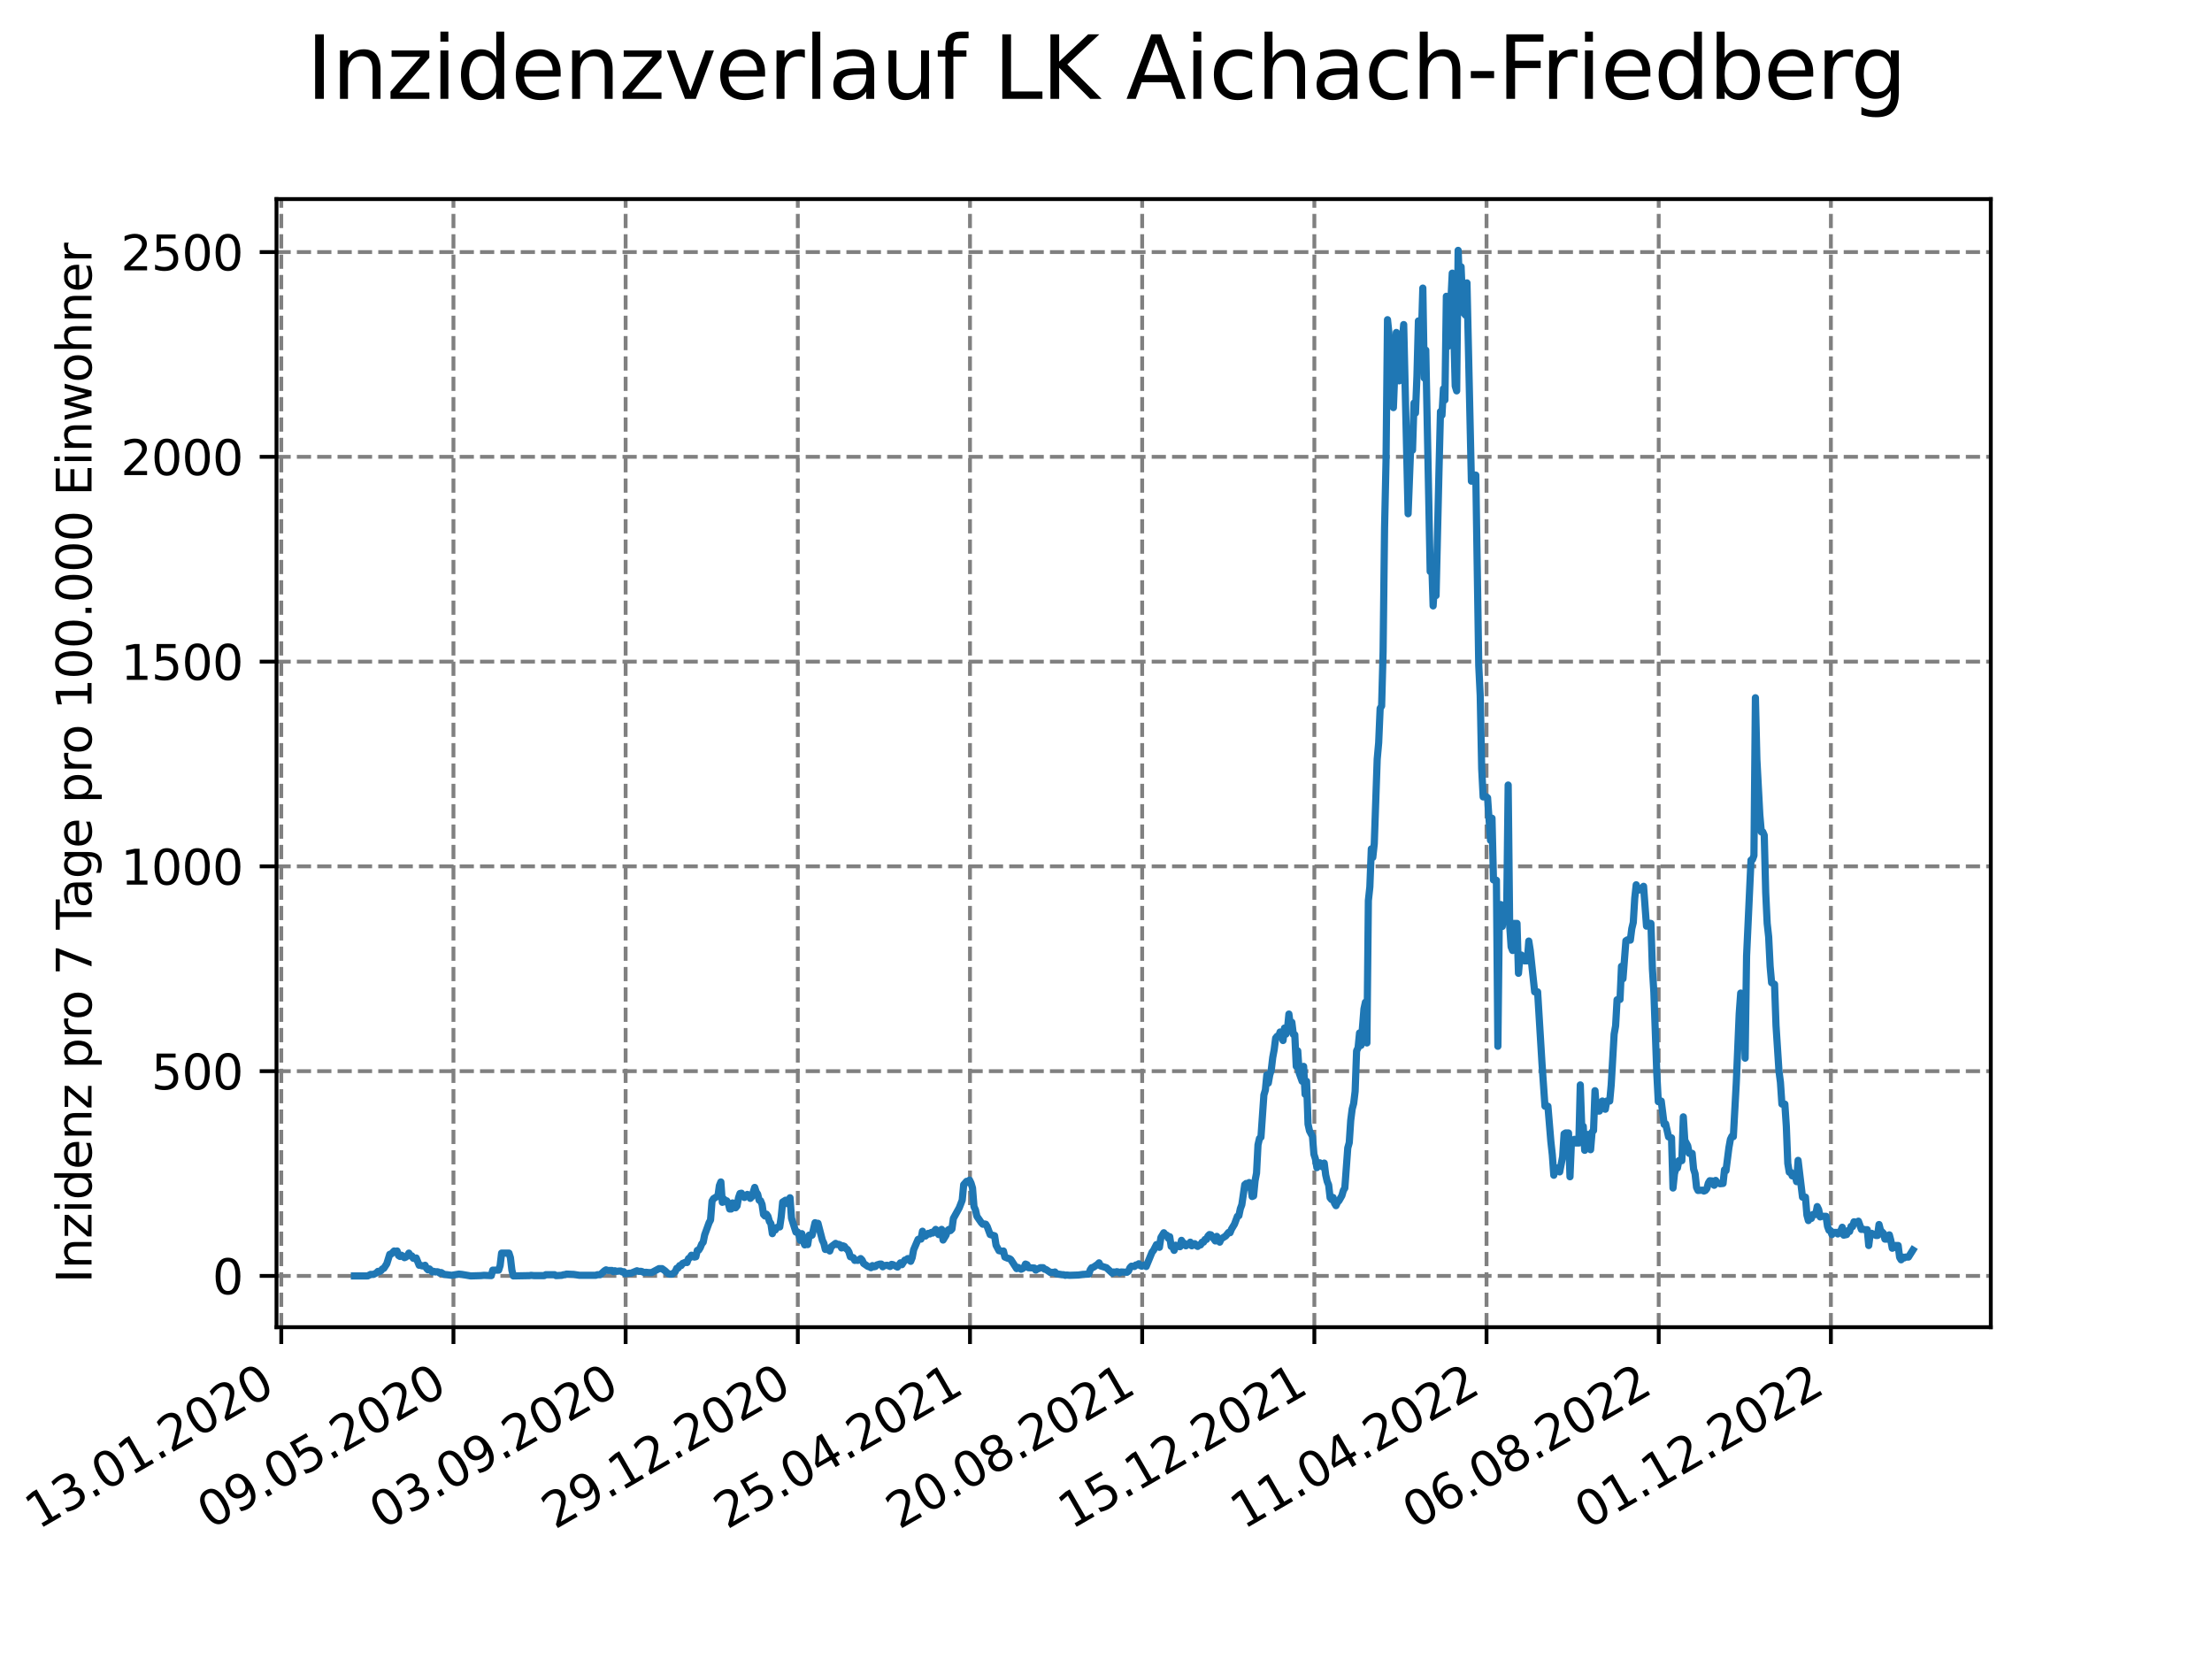 <?xml version="1.0" encoding="utf-8" standalone="no"?>
<!DOCTYPE svg PUBLIC "-//W3C//DTD SVG 1.1//EN"
  "http://www.w3.org/Graphics/SVG/1.1/DTD/svg11.dtd">
<svg xmlns:xlink="http://www.w3.org/1999/xlink" width="460.8pt" height="345.6pt" viewBox="0 0 460.8 345.6" xmlns="http://www.w3.org/2000/svg" version="1.1">
 <defs>
  <style type="text/css">*{stroke-linejoin: round; stroke-linecap: butt}</style>
 </defs>
 <g id="figure_1">
  <g id="patch_1">
   <path d="M 0 345.6 
L 460.8 345.6 
L 460.8 0 
L 0 0 
z
" style="fill: #ffffff"/>
  </g>
  <g id="axes_1">
   <g id="patch_2">
    <path d="M 57.6 276.48 
L 414.72 276.48 
L 414.72 41.472 
L 57.6 41.472 
z
" style="fill: #ffffff"/>
   </g>
   <g id="matplotlib.axis_1">
    <g id="xtick_1">
     <g id="line2d_1">
      <path d="M 58.594 276.48 
L 58.594 41.472 
" clip-path="url(#pcf8362487d)" style="fill: none; stroke-dasharray: 2.96,1.28; stroke-dashoffset: 0; stroke: #808080; stroke-width: 0.8"/>
     </g>
     <g id="line2d_2">
      <defs>
       <path id="m7728afde9a" d="M 0 0 
L 0 3.5 
" style="stroke: #000000; stroke-width: 0.8"/>
      </defs>
      <g>
       <use xlink:href="#m7728afde9a" x="58.594" y="276.48" style="stroke: #000000; stroke-width: 0.8"/>
      </g>
     </g>
     <g id="text_1">
      <!-- 13.01.2020 -->
      <g transform="translate(7.969 318.689) rotate(-30) scale(0.1 -0.1)">
       <defs>
        <path id="DejaVuSans-31" d="M 794 531 
L 1825 531 
L 1825 4091 
L 703 3866 
L 703 4441 
L 1819 4666 
L 2450 4666 
L 2450 531 
L 3481 531 
L 3481 0 
L 794 0 
L 794 531 
z
" transform="scale(0.016)"/>
        <path id="DejaVuSans-33" d="M 2597 2516 
Q 3050 2419 3304 2112 
Q 3559 1806 3559 1356 
Q 3559 666 3084 287 
Q 2609 -91 1734 -91 
Q 1441 -91 1130 -33 
Q 819 25 488 141 
L 488 750 
Q 750 597 1062 519 
Q 1375 441 1716 441 
Q 2309 441 2620 675 
Q 2931 909 2931 1356 
Q 2931 1769 2642 2001 
Q 2353 2234 1838 2234 
L 1294 2234 
L 1294 2753 
L 1863 2753 
Q 2328 2753 2575 2939 
Q 2822 3125 2822 3475 
Q 2822 3834 2567 4026 
Q 2313 4219 1838 4219 
Q 1578 4219 1281 4162 
Q 984 4106 628 3988 
L 628 4550 
Q 988 4650 1302 4700 
Q 1616 4750 1894 4750 
Q 2613 4750 3031 4423 
Q 3450 4097 3450 3541 
Q 3450 3153 3228 2886 
Q 3006 2619 2597 2516 
z
" transform="scale(0.016)"/>
        <path id="DejaVuSans-2e" d="M 684 794 
L 1344 794 
L 1344 0 
L 684 0 
L 684 794 
z
" transform="scale(0.016)"/>
        <path id="DejaVuSans-30" d="M 2034 4250 
Q 1547 4250 1301 3770 
Q 1056 3291 1056 2328 
Q 1056 1369 1301 889 
Q 1547 409 2034 409 
Q 2525 409 2770 889 
Q 3016 1369 3016 2328 
Q 3016 3291 2770 3770 
Q 2525 4250 2034 4250 
z
M 2034 4750 
Q 2819 4750 3233 4129 
Q 3647 3509 3647 2328 
Q 3647 1150 3233 529 
Q 2819 -91 2034 -91 
Q 1250 -91 836 529 
Q 422 1150 422 2328 
Q 422 3509 836 4129 
Q 1250 4750 2034 4750 
z
" transform="scale(0.016)"/>
        <path id="DejaVuSans-32" d="M 1228 531 
L 3431 531 
L 3431 0 
L 469 0 
L 469 531 
Q 828 903 1448 1529 
Q 2069 2156 2228 2338 
Q 2531 2678 2651 2914 
Q 2772 3150 2772 3378 
Q 2772 3750 2511 3984 
Q 2250 4219 1831 4219 
Q 1534 4219 1204 4116 
Q 875 4013 500 3803 
L 500 4441 
Q 881 4594 1212 4672 
Q 1544 4750 1819 4750 
Q 2544 4750 2975 4387 
Q 3406 4025 3406 3419 
Q 3406 3131 3298 2873 
Q 3191 2616 2906 2266 
Q 2828 2175 2409 1742 
Q 1991 1309 1228 531 
z
" transform="scale(0.016)"/>
       </defs>
       <use xlink:href="#DejaVuSans-31"/>
       <use xlink:href="#DejaVuSans-33" x="63.623"/>
       <use xlink:href="#DejaVuSans-2e" x="127.246"/>
       <use xlink:href="#DejaVuSans-30" x="159.033"/>
       <use xlink:href="#DejaVuSans-31" x="222.656"/>
       <use xlink:href="#DejaVuSans-2e" x="286.279"/>
       <use xlink:href="#DejaVuSans-32" x="318.066"/>
       <use xlink:href="#DejaVuSans-30" x="381.689"/>
       <use xlink:href="#DejaVuSans-32" x="445.312"/>
       <use xlink:href="#DejaVuSans-30" x="508.936"/>
      </g>
     </g>
    </g>
    <g id="xtick_2">
     <g id="line2d_3">
      <path d="M 94.462 276.48 
L 94.462 41.472 
" clip-path="url(#pcf8362487d)" style="fill: none; stroke-dasharray: 2.96,1.28; stroke-dashoffset: 0; stroke: #808080; stroke-width: 0.8"/>
     </g>
     <g id="line2d_4">
      <g>
       <use xlink:href="#m7728afde9a" x="94.462" y="276.48" style="stroke: #000000; stroke-width: 0.8"/>
      </g>
     </g>
     <g id="text_2">
      <!-- 09.05.2020 -->
      <g transform="translate(43.837 318.689) rotate(-30) scale(0.1 -0.1)">
       <defs>
        <path id="DejaVuSans-39" d="M 703 97 
L 703 672 
Q 941 559 1184 500 
Q 1428 441 1663 441 
Q 2288 441 2617 861 
Q 2947 1281 2994 2138 
Q 2813 1869 2534 1725 
Q 2256 1581 1919 1581 
Q 1219 1581 811 2004 
Q 403 2428 403 3163 
Q 403 3881 828 4315 
Q 1253 4750 1959 4750 
Q 2769 4750 3195 4129 
Q 3622 3509 3622 2328 
Q 3622 1225 3098 567 
Q 2575 -91 1691 -91 
Q 1453 -91 1209 -44 
Q 966 3 703 97 
z
M 1959 2075 
Q 2384 2075 2632 2365 
Q 2881 2656 2881 3163 
Q 2881 3666 2632 3958 
Q 2384 4250 1959 4250 
Q 1534 4250 1286 3958 
Q 1038 3666 1038 3163 
Q 1038 2656 1286 2365 
Q 1534 2075 1959 2075 
z
" transform="scale(0.016)"/>
        <path id="DejaVuSans-35" d="M 691 4666 
L 3169 4666 
L 3169 4134 
L 1269 4134 
L 1269 2991 
Q 1406 3038 1543 3061 
Q 1681 3084 1819 3084 
Q 2600 3084 3056 2656 
Q 3513 2228 3513 1497 
Q 3513 744 3044 326 
Q 2575 -91 1722 -91 
Q 1428 -91 1123 -41 
Q 819 9 494 109 
L 494 744 
Q 775 591 1075 516 
Q 1375 441 1709 441 
Q 2250 441 2565 725 
Q 2881 1009 2881 1497 
Q 2881 1984 2565 2268 
Q 2250 2553 1709 2553 
Q 1456 2553 1204 2497 
Q 953 2441 691 2322 
L 691 4666 
z
" transform="scale(0.016)"/>
       </defs>
       <use xlink:href="#DejaVuSans-30"/>
       <use xlink:href="#DejaVuSans-39" x="63.623"/>
       <use xlink:href="#DejaVuSans-2e" x="127.246"/>
       <use xlink:href="#DejaVuSans-30" x="159.033"/>
       <use xlink:href="#DejaVuSans-35" x="222.656"/>
       <use xlink:href="#DejaVuSans-2e" x="286.279"/>
       <use xlink:href="#DejaVuSans-32" x="318.066"/>
       <use xlink:href="#DejaVuSans-30" x="381.689"/>
       <use xlink:href="#DejaVuSans-32" x="445.312"/>
       <use xlink:href="#DejaVuSans-30" x="508.936"/>
      </g>
     </g>
    </g>
    <g id="xtick_3">
     <g id="line2d_5">
      <path d="M 130.33 276.48 
L 130.33 41.472 
" clip-path="url(#pcf8362487d)" style="fill: none; stroke-dasharray: 2.96,1.28; stroke-dashoffset: 0; stroke: #808080; stroke-width: 0.8"/>
     </g>
     <g id="line2d_6">
      <g>
       <use xlink:href="#m7728afde9a" x="130.33" y="276.48" style="stroke: #000000; stroke-width: 0.8"/>
      </g>
     </g>
     <g id="text_3">
      <!-- 03.09.2020 -->
      <g transform="translate(79.705 318.689) rotate(-30) scale(0.1 -0.1)">
       <use xlink:href="#DejaVuSans-30"/>
       <use xlink:href="#DejaVuSans-33" x="63.623"/>
       <use xlink:href="#DejaVuSans-2e" x="127.246"/>
       <use xlink:href="#DejaVuSans-30" x="159.033"/>
       <use xlink:href="#DejaVuSans-39" x="222.656"/>
       <use xlink:href="#DejaVuSans-2e" x="286.279"/>
       <use xlink:href="#DejaVuSans-32" x="318.066"/>
       <use xlink:href="#DejaVuSans-30" x="381.689"/>
       <use xlink:href="#DejaVuSans-32" x="445.312"/>
       <use xlink:href="#DejaVuSans-30" x="508.936"/>
      </g>
     </g>
    </g>
    <g id="xtick_4">
     <g id="line2d_7">
      <path d="M 166.199 276.48 
L 166.199 41.472 
" clip-path="url(#pcf8362487d)" style="fill: none; stroke-dasharray: 2.96,1.28; stroke-dashoffset: 0; stroke: #808080; stroke-width: 0.8"/>
     </g>
     <g id="line2d_8">
      <g>
       <use xlink:href="#m7728afde9a" x="166.199" y="276.48" style="stroke: #000000; stroke-width: 0.8"/>
      </g>
     </g>
     <g id="text_4">
      <!-- 29.12.2020 -->
      <g transform="translate(115.574 318.689) rotate(-30) scale(0.1 -0.1)">
       <use xlink:href="#DejaVuSans-32"/>
       <use xlink:href="#DejaVuSans-39" x="63.623"/>
       <use xlink:href="#DejaVuSans-2e" x="127.246"/>
       <use xlink:href="#DejaVuSans-31" x="159.033"/>
       <use xlink:href="#DejaVuSans-32" x="222.656"/>
       <use xlink:href="#DejaVuSans-2e" x="286.279"/>
       <use xlink:href="#DejaVuSans-32" x="318.066"/>
       <use xlink:href="#DejaVuSans-30" x="381.689"/>
       <use xlink:href="#DejaVuSans-32" x="445.312"/>
       <use xlink:href="#DejaVuSans-30" x="508.936"/>
      </g>
     </g>
    </g>
    <g id="xtick_5">
     <g id="line2d_9">
      <path d="M 202.067 276.48 
L 202.067 41.472 
" clip-path="url(#pcf8362487d)" style="fill: none; stroke-dasharray: 2.96,1.28; stroke-dashoffset: 0; stroke: #808080; stroke-width: 0.8"/>
     </g>
     <g id="line2d_10">
      <g>
       <use xlink:href="#m7728afde9a" x="202.067" y="276.48" style="stroke: #000000; stroke-width: 0.8"/>
      </g>
     </g>
     <g id="text_5">
      <!-- 25.04.2021 -->
      <g transform="translate(151.442 318.689) rotate(-30) scale(0.1 -0.1)">
       <defs>
        <path id="DejaVuSans-34" d="M 2419 4116 
L 825 1625 
L 2419 1625 
L 2419 4116 
z
M 2253 4666 
L 3047 4666 
L 3047 1625 
L 3713 1625 
L 3713 1100 
L 3047 1100 
L 3047 0 
L 2419 0 
L 2419 1100 
L 313 1100 
L 313 1709 
L 2253 4666 
z
" transform="scale(0.016)"/>
       </defs>
       <use xlink:href="#DejaVuSans-32"/>
       <use xlink:href="#DejaVuSans-35" x="63.623"/>
       <use xlink:href="#DejaVuSans-2e" x="127.246"/>
       <use xlink:href="#DejaVuSans-30" x="159.033"/>
       <use xlink:href="#DejaVuSans-34" x="222.656"/>
       <use xlink:href="#DejaVuSans-2e" x="286.279"/>
       <use xlink:href="#DejaVuSans-32" x="318.066"/>
       <use xlink:href="#DejaVuSans-30" x="381.689"/>
       <use xlink:href="#DejaVuSans-32" x="445.312"/>
       <use xlink:href="#DejaVuSans-31" x="508.936"/>
      </g>
     </g>
    </g>
    <g id="xtick_6">
     <g id="line2d_11">
      <path d="M 237.936 276.48 
L 237.936 41.472 
" clip-path="url(#pcf8362487d)" style="fill: none; stroke-dasharray: 2.96,1.28; stroke-dashoffset: 0; stroke: #808080; stroke-width: 0.8"/>
     </g>
     <g id="line2d_12">
      <g>
       <use xlink:href="#m7728afde9a" x="237.936" y="276.48" style="stroke: #000000; stroke-width: 0.8"/>
      </g>
     </g>
     <g id="text_6">
      <!-- 20.08.2021 -->
      <g transform="translate(187.31 318.689) rotate(-30) scale(0.1 -0.1)">
       <defs>
        <path id="DejaVuSans-38" d="M 2034 2216 
Q 1584 2216 1326 1975 
Q 1069 1734 1069 1313 
Q 1069 891 1326 650 
Q 1584 409 2034 409 
Q 2484 409 2743 651 
Q 3003 894 3003 1313 
Q 3003 1734 2745 1975 
Q 2488 2216 2034 2216 
z
M 1403 2484 
Q 997 2584 770 2862 
Q 544 3141 544 3541 
Q 544 4100 942 4425 
Q 1341 4750 2034 4750 
Q 2731 4750 3128 4425 
Q 3525 4100 3525 3541 
Q 3525 3141 3298 2862 
Q 3072 2584 2669 2484 
Q 3125 2378 3379 2068 
Q 3634 1759 3634 1313 
Q 3634 634 3220 271 
Q 2806 -91 2034 -91 
Q 1263 -91 848 271 
Q 434 634 434 1313 
Q 434 1759 690 2068 
Q 947 2378 1403 2484 
z
M 1172 3481 
Q 1172 3119 1398 2916 
Q 1625 2713 2034 2713 
Q 2441 2713 2670 2916 
Q 2900 3119 2900 3481 
Q 2900 3844 2670 4047 
Q 2441 4250 2034 4250 
Q 1625 4250 1398 4047 
Q 1172 3844 1172 3481 
z
" transform="scale(0.016)"/>
       </defs>
       <use xlink:href="#DejaVuSans-32"/>
       <use xlink:href="#DejaVuSans-30" x="63.623"/>
       <use xlink:href="#DejaVuSans-2e" x="127.246"/>
       <use xlink:href="#DejaVuSans-30" x="159.033"/>
       <use xlink:href="#DejaVuSans-38" x="222.656"/>
       <use xlink:href="#DejaVuSans-2e" x="286.279"/>
       <use xlink:href="#DejaVuSans-32" x="318.066"/>
       <use xlink:href="#DejaVuSans-30" x="381.689"/>
       <use xlink:href="#DejaVuSans-32" x="445.312"/>
       <use xlink:href="#DejaVuSans-31" x="508.936"/>
      </g>
     </g>
    </g>
    <g id="xtick_7">
     <g id="line2d_13">
      <path d="M 273.804 276.48 
L 273.804 41.472 
" clip-path="url(#pcf8362487d)" style="fill: none; stroke-dasharray: 2.96,1.28; stroke-dashoffset: 0; stroke: #808080; stroke-width: 0.8"/>
     </g>
     <g id="line2d_14">
      <g>
       <use xlink:href="#m7728afde9a" x="273.804" y="276.48" style="stroke: #000000; stroke-width: 0.8"/>
      </g>
     </g>
     <g id="text_7">
      <!-- 15.12.2021 -->
      <g transform="translate(223.179 318.689) rotate(-30) scale(0.1 -0.1)">
       <use xlink:href="#DejaVuSans-31"/>
       <use xlink:href="#DejaVuSans-35" x="63.623"/>
       <use xlink:href="#DejaVuSans-2e" x="127.246"/>
       <use xlink:href="#DejaVuSans-31" x="159.033"/>
       <use xlink:href="#DejaVuSans-32" x="222.656"/>
       <use xlink:href="#DejaVuSans-2e" x="286.279"/>
       <use xlink:href="#DejaVuSans-32" x="318.066"/>
       <use xlink:href="#DejaVuSans-30" x="381.689"/>
       <use xlink:href="#DejaVuSans-32" x="445.312"/>
       <use xlink:href="#DejaVuSans-31" x="508.936"/>
      </g>
     </g>
    </g>
    <g id="xtick_8">
     <g id="line2d_15">
      <path d="M 309.672 276.48 
L 309.672 41.472 
" clip-path="url(#pcf8362487d)" style="fill: none; stroke-dasharray: 2.96,1.28; stroke-dashoffset: 0; stroke: #808080; stroke-width: 0.8"/>
     </g>
     <g id="line2d_16">
      <g>
       <use xlink:href="#m7728afde9a" x="309.672" y="276.48" style="stroke: #000000; stroke-width: 0.8"/>
      </g>
     </g>
     <g id="text_8">
      <!-- 11.04.2022 -->
      <g transform="translate(259.047 318.689) rotate(-30) scale(0.1 -0.1)">
       <use xlink:href="#DejaVuSans-31"/>
       <use xlink:href="#DejaVuSans-31" x="63.623"/>
       <use xlink:href="#DejaVuSans-2e" x="127.246"/>
       <use xlink:href="#DejaVuSans-30" x="159.033"/>
       <use xlink:href="#DejaVuSans-34" x="222.656"/>
       <use xlink:href="#DejaVuSans-2e" x="286.279"/>
       <use xlink:href="#DejaVuSans-32" x="318.066"/>
       <use xlink:href="#DejaVuSans-30" x="381.689"/>
       <use xlink:href="#DejaVuSans-32" x="445.312"/>
       <use xlink:href="#DejaVuSans-32" x="508.936"/>
      </g>
     </g>
    </g>
    <g id="xtick_9">
     <g id="line2d_17">
      <path d="M 345.541 276.48 
L 345.541 41.472 
" clip-path="url(#pcf8362487d)" style="fill: none; stroke-dasharray: 2.96,1.28; stroke-dashoffset: 0; stroke: #808080; stroke-width: 0.8"/>
     </g>
     <g id="line2d_18">
      <g>
       <use xlink:href="#m7728afde9a" x="345.541" y="276.48" style="stroke: #000000; stroke-width: 0.8"/>
      </g>
     </g>
     <g id="text_9">
      <!-- 06.08.2022 -->
      <g transform="translate(294.915 318.689) rotate(-30) scale(0.1 -0.1)">
       <defs>
        <path id="DejaVuSans-36" d="M 2113 2584 
Q 1688 2584 1439 2293 
Q 1191 2003 1191 1497 
Q 1191 994 1439 701 
Q 1688 409 2113 409 
Q 2538 409 2786 701 
Q 3034 994 3034 1497 
Q 3034 2003 2786 2293 
Q 2538 2584 2113 2584 
z
M 3366 4563 
L 3366 3988 
Q 3128 4100 2886 4159 
Q 2644 4219 2406 4219 
Q 1781 4219 1451 3797 
Q 1122 3375 1075 2522 
Q 1259 2794 1537 2939 
Q 1816 3084 2150 3084 
Q 2853 3084 3261 2657 
Q 3669 2231 3669 1497 
Q 3669 778 3244 343 
Q 2819 -91 2113 -91 
Q 1303 -91 875 529 
Q 447 1150 447 2328 
Q 447 3434 972 4092 
Q 1497 4750 2381 4750 
Q 2619 4750 2861 4703 
Q 3103 4656 3366 4563 
z
" transform="scale(0.016)"/>
       </defs>
       <use xlink:href="#DejaVuSans-30"/>
       <use xlink:href="#DejaVuSans-36" x="63.623"/>
       <use xlink:href="#DejaVuSans-2e" x="127.246"/>
       <use xlink:href="#DejaVuSans-30" x="159.033"/>
       <use xlink:href="#DejaVuSans-38" x="222.656"/>
       <use xlink:href="#DejaVuSans-2e" x="286.279"/>
       <use xlink:href="#DejaVuSans-32" x="318.066"/>
       <use xlink:href="#DejaVuSans-30" x="381.689"/>
       <use xlink:href="#DejaVuSans-32" x="445.312"/>
       <use xlink:href="#DejaVuSans-32" x="508.936"/>
      </g>
     </g>
    </g>
    <g id="xtick_10">
     <g id="line2d_19">
      <path d="M 381.409 276.48 
L 381.409 41.472 
" clip-path="url(#pcf8362487d)" style="fill: none; stroke-dasharray: 2.96,1.28; stroke-dashoffset: 0; stroke: #808080; stroke-width: 0.8"/>
     </g>
     <g id="line2d_20">
      <g>
       <use xlink:href="#m7728afde9a" x="381.409" y="276.48" style="stroke: #000000; stroke-width: 0.8"/>
      </g>
     </g>
     <g id="text_10">
      <!-- 01.12.2022 -->
      <g transform="translate(330.784 318.689) rotate(-30) scale(0.1 -0.1)">
       <use xlink:href="#DejaVuSans-30"/>
       <use xlink:href="#DejaVuSans-31" x="63.623"/>
       <use xlink:href="#DejaVuSans-2e" x="127.246"/>
       <use xlink:href="#DejaVuSans-31" x="159.033"/>
       <use xlink:href="#DejaVuSans-32" x="222.656"/>
       <use xlink:href="#DejaVuSans-2e" x="286.279"/>
       <use xlink:href="#DejaVuSans-32" x="318.066"/>
       <use xlink:href="#DejaVuSans-30" x="381.689"/>
       <use xlink:href="#DejaVuSans-32" x="445.312"/>
       <use xlink:href="#DejaVuSans-32" x="508.936"/>
      </g>
     </g>
    </g>
   </g>
   <g id="matplotlib.axis_2">
    <g id="ytick_1">
     <g id="line2d_21">
      <path d="M 57.6 265.798 
L 414.72 265.798 
" clip-path="url(#pcf8362487d)" style="fill: none; stroke-dasharray: 2.96,1.28; stroke-dashoffset: 0; stroke: #808080; stroke-width: 0.8"/>
     </g>
     <g id="line2d_22">
      <defs>
       <path id="meaa93eae2d" d="M 0 0 
L -3.5 0 
" style="stroke: #000000; stroke-width: 0.8"/>
      </defs>
      <g>
       <use xlink:href="#meaa93eae2d" x="57.6" y="265.798" style="stroke: #000000; stroke-width: 0.8"/>
      </g>
     </g>
     <g id="text_11">
      <!-- 0 -->
      <g transform="translate(44.237 269.597) scale(0.1 -0.1)">
       <use xlink:href="#DejaVuSans-30"/>
      </g>
     </g>
    </g>
    <g id="ytick_2">
     <g id="line2d_23">
      <path d="M 57.6 223.14 
L 414.72 223.14 
" clip-path="url(#pcf8362487d)" style="fill: none; stroke-dasharray: 2.96,1.28; stroke-dashoffset: 0; stroke: #808080; stroke-width: 0.8"/>
     </g>
     <g id="line2d_24">
      <g>
       <use xlink:href="#meaa93eae2d" x="57.6" y="223.14" style="stroke: #000000; stroke-width: 0.8"/>
      </g>
     </g>
     <g id="text_12">
      <!-- 500 -->
      <g transform="translate(31.512 226.94) scale(0.1 -0.1)">
       <use xlink:href="#DejaVuSans-35"/>
       <use xlink:href="#DejaVuSans-30" x="63.623"/>
       <use xlink:href="#DejaVuSans-30" x="127.246"/>
      </g>
     </g>
    </g>
    <g id="ytick_3">
     <g id="line2d_25">
      <path d="M 57.6 180.483 
L 414.72 180.483 
" clip-path="url(#pcf8362487d)" style="fill: none; stroke-dasharray: 2.96,1.28; stroke-dashoffset: 0; stroke: #808080; stroke-width: 0.8"/>
     </g>
     <g id="line2d_26">
      <g>
       <use xlink:href="#meaa93eae2d" x="57.6" y="180.483" style="stroke: #000000; stroke-width: 0.8"/>
      </g>
     </g>
     <g id="text_13">
      <!-- 1000 -->
      <g transform="translate(25.15 184.282) scale(0.1 -0.1)">
       <use xlink:href="#DejaVuSans-31"/>
       <use xlink:href="#DejaVuSans-30" x="63.623"/>
       <use xlink:href="#DejaVuSans-30" x="127.246"/>
       <use xlink:href="#DejaVuSans-30" x="190.869"/>
      </g>
     </g>
    </g>
    <g id="ytick_4">
     <g id="line2d_27">
      <path d="M 57.6 137.825 
L 414.72 137.825 
" clip-path="url(#pcf8362487d)" style="fill: none; stroke-dasharray: 2.96,1.28; stroke-dashoffset: 0; stroke: #808080; stroke-width: 0.8"/>
     </g>
     <g id="line2d_28">
      <g>
       <use xlink:href="#meaa93eae2d" x="57.6" y="137.825" style="stroke: #000000; stroke-width: 0.8"/>
      </g>
     </g>
     <g id="text_14">
      <!-- 1500 -->
      <g transform="translate(25.15 141.625) scale(0.1 -0.1)">
       <use xlink:href="#DejaVuSans-31"/>
       <use xlink:href="#DejaVuSans-35" x="63.623"/>
       <use xlink:href="#DejaVuSans-30" x="127.246"/>
       <use xlink:href="#DejaVuSans-30" x="190.869"/>
      </g>
     </g>
    </g>
    <g id="ytick_5">
     <g id="line2d_29">
      <path d="M 57.6 95.168 
L 414.72 95.168 
" clip-path="url(#pcf8362487d)" style="fill: none; stroke-dasharray: 2.96,1.28; stroke-dashoffset: 0; stroke: #808080; stroke-width: 0.8"/>
     </g>
     <g id="line2d_30">
      <g>
       <use xlink:href="#meaa93eae2d" x="57.6" y="95.168" style="stroke: #000000; stroke-width: 0.8"/>
      </g>
     </g>
     <g id="text_15">
      <!-- 2000 -->
      <g transform="translate(25.15 98.967) scale(0.1 -0.1)">
       <use xlink:href="#DejaVuSans-32"/>
       <use xlink:href="#DejaVuSans-30" x="63.623"/>
       <use xlink:href="#DejaVuSans-30" x="127.246"/>
       <use xlink:href="#DejaVuSans-30" x="190.869"/>
      </g>
     </g>
    </g>
    <g id="ytick_6">
     <g id="line2d_31">
      <path d="M 57.6 52.511 
L 414.72 52.511 
" clip-path="url(#pcf8362487d)" style="fill: none; stroke-dasharray: 2.96,1.28; stroke-dashoffset: 0; stroke: #808080; stroke-width: 0.8"/>
     </g>
     <g id="line2d_32">
      <g>
       <use xlink:href="#meaa93eae2d" x="57.6" y="52.511" style="stroke: #000000; stroke-width: 0.8"/>
      </g>
     </g>
     <g id="text_16">
      <!-- 2500 -->
      <g transform="translate(25.15 56.31) scale(0.1 -0.1)">
       <use xlink:href="#DejaVuSans-32"/>
       <use xlink:href="#DejaVuSans-35" x="63.623"/>
       <use xlink:href="#DejaVuSans-30" x="127.246"/>
       <use xlink:href="#DejaVuSans-30" x="190.869"/>
      </g>
     </g>
    </g>
    <g id="text_17">
     <!-- Inzidenz pro 7 Tage pro 100.000 Einwohner -->
     <g transform="translate(19.07 267.301) rotate(-90) scale(0.1 -0.1)">
      <defs>
       <path id="DejaVuSans-49" d="M 628 4666 
L 1259 4666 
L 1259 0 
L 628 0 
L 628 4666 
z
" transform="scale(0.016)"/>
       <path id="DejaVuSans-6e" d="M 3513 2113 
L 3513 0 
L 2938 0 
L 2938 2094 
Q 2938 2591 2744 2837 
Q 2550 3084 2163 3084 
Q 1697 3084 1428 2787 
Q 1159 2491 1159 1978 
L 1159 0 
L 581 0 
L 581 3500 
L 1159 3500 
L 1159 2956 
Q 1366 3272 1645 3428 
Q 1925 3584 2291 3584 
Q 2894 3584 3203 3211 
Q 3513 2838 3513 2113 
z
" transform="scale(0.016)"/>
       <path id="DejaVuSans-7a" d="M 353 3500 
L 3084 3500 
L 3084 2975 
L 922 459 
L 3084 459 
L 3084 0 
L 275 0 
L 275 525 
L 2438 3041 
L 353 3041 
L 353 3500 
z
" transform="scale(0.016)"/>
       <path id="DejaVuSans-69" d="M 603 3500 
L 1178 3500 
L 1178 0 
L 603 0 
L 603 3500 
z
M 603 4863 
L 1178 4863 
L 1178 4134 
L 603 4134 
L 603 4863 
z
" transform="scale(0.016)"/>
       <path id="DejaVuSans-64" d="M 2906 2969 
L 2906 4863 
L 3481 4863 
L 3481 0 
L 2906 0 
L 2906 525 
Q 2725 213 2448 61 
Q 2172 -91 1784 -91 
Q 1150 -91 751 415 
Q 353 922 353 1747 
Q 353 2572 751 3078 
Q 1150 3584 1784 3584 
Q 2172 3584 2448 3432 
Q 2725 3281 2906 2969 
z
M 947 1747 
Q 947 1113 1208 752 
Q 1469 391 1925 391 
Q 2381 391 2643 752 
Q 2906 1113 2906 1747 
Q 2906 2381 2643 2742 
Q 2381 3103 1925 3103 
Q 1469 3103 1208 2742 
Q 947 2381 947 1747 
z
" transform="scale(0.016)"/>
       <path id="DejaVuSans-65" d="M 3597 1894 
L 3597 1613 
L 953 1613 
Q 991 1019 1311 708 
Q 1631 397 2203 397 
Q 2534 397 2845 478 
Q 3156 559 3463 722 
L 3463 178 
Q 3153 47 2828 -22 
Q 2503 -91 2169 -91 
Q 1331 -91 842 396 
Q 353 884 353 1716 
Q 353 2575 817 3079 
Q 1281 3584 2069 3584 
Q 2775 3584 3186 3129 
Q 3597 2675 3597 1894 
z
M 3022 2063 
Q 3016 2534 2758 2815 
Q 2500 3097 2075 3097 
Q 1594 3097 1305 2825 
Q 1016 2553 972 2059 
L 3022 2063 
z
" transform="scale(0.016)"/>
       <path id="DejaVuSans-20" transform="scale(0.016)"/>
       <path id="DejaVuSans-70" d="M 1159 525 
L 1159 -1331 
L 581 -1331 
L 581 3500 
L 1159 3500 
L 1159 2969 
Q 1341 3281 1617 3432 
Q 1894 3584 2278 3584 
Q 2916 3584 3314 3078 
Q 3713 2572 3713 1747 
Q 3713 922 3314 415 
Q 2916 -91 2278 -91 
Q 1894 -91 1617 61 
Q 1341 213 1159 525 
z
M 3116 1747 
Q 3116 2381 2855 2742 
Q 2594 3103 2138 3103 
Q 1681 3103 1420 2742 
Q 1159 2381 1159 1747 
Q 1159 1113 1420 752 
Q 1681 391 2138 391 
Q 2594 391 2855 752 
Q 3116 1113 3116 1747 
z
" transform="scale(0.016)"/>
       <path id="DejaVuSans-72" d="M 2631 2963 
Q 2534 3019 2420 3045 
Q 2306 3072 2169 3072 
Q 1681 3072 1420 2755 
Q 1159 2438 1159 1844 
L 1159 0 
L 581 0 
L 581 3500 
L 1159 3500 
L 1159 2956 
Q 1341 3275 1631 3429 
Q 1922 3584 2338 3584 
Q 2397 3584 2469 3576 
Q 2541 3569 2628 3553 
L 2631 2963 
z
" transform="scale(0.016)"/>
       <path id="DejaVuSans-6f" d="M 1959 3097 
Q 1497 3097 1228 2736 
Q 959 2375 959 1747 
Q 959 1119 1226 758 
Q 1494 397 1959 397 
Q 2419 397 2687 759 
Q 2956 1122 2956 1747 
Q 2956 2369 2687 2733 
Q 2419 3097 1959 3097 
z
M 1959 3584 
Q 2709 3584 3137 3096 
Q 3566 2609 3566 1747 
Q 3566 888 3137 398 
Q 2709 -91 1959 -91 
Q 1206 -91 779 398 
Q 353 888 353 1747 
Q 353 2609 779 3096 
Q 1206 3584 1959 3584 
z
" transform="scale(0.016)"/>
       <path id="DejaVuSans-37" d="M 525 4666 
L 3525 4666 
L 3525 4397 
L 1831 0 
L 1172 0 
L 2766 4134 
L 525 4134 
L 525 4666 
z
" transform="scale(0.016)"/>
       <path id="DejaVuSans-54" d="M -19 4666 
L 3928 4666 
L 3928 4134 
L 2272 4134 
L 2272 0 
L 1638 0 
L 1638 4134 
L -19 4134 
L -19 4666 
z
" transform="scale(0.016)"/>
       <path id="DejaVuSans-61" d="M 2194 1759 
Q 1497 1759 1228 1600 
Q 959 1441 959 1056 
Q 959 750 1161 570 
Q 1363 391 1709 391 
Q 2188 391 2477 730 
Q 2766 1069 2766 1631 
L 2766 1759 
L 2194 1759 
z
M 3341 1997 
L 3341 0 
L 2766 0 
L 2766 531 
Q 2569 213 2275 61 
Q 1981 -91 1556 -91 
Q 1019 -91 701 211 
Q 384 513 384 1019 
Q 384 1609 779 1909 
Q 1175 2209 1959 2209 
L 2766 2209 
L 2766 2266 
Q 2766 2663 2505 2880 
Q 2244 3097 1772 3097 
Q 1472 3097 1187 3025 
Q 903 2953 641 2809 
L 641 3341 
Q 956 3463 1253 3523 
Q 1550 3584 1831 3584 
Q 2591 3584 2966 3190 
Q 3341 2797 3341 1997 
z
" transform="scale(0.016)"/>
       <path id="DejaVuSans-67" d="M 2906 1791 
Q 2906 2416 2648 2759 
Q 2391 3103 1925 3103 
Q 1463 3103 1205 2759 
Q 947 2416 947 1791 
Q 947 1169 1205 825 
Q 1463 481 1925 481 
Q 2391 481 2648 825 
Q 2906 1169 2906 1791 
z
M 3481 434 
Q 3481 -459 3084 -895 
Q 2688 -1331 1869 -1331 
Q 1566 -1331 1297 -1286 
Q 1028 -1241 775 -1147 
L 775 -588 
Q 1028 -725 1275 -790 
Q 1522 -856 1778 -856 
Q 2344 -856 2625 -561 
Q 2906 -266 2906 331 
L 2906 616 
Q 2728 306 2450 153 
Q 2172 0 1784 0 
Q 1141 0 747 490 
Q 353 981 353 1791 
Q 353 2603 747 3093 
Q 1141 3584 1784 3584 
Q 2172 3584 2450 3431 
Q 2728 3278 2906 2969 
L 2906 3500 
L 3481 3500 
L 3481 434 
z
" transform="scale(0.016)"/>
       <path id="DejaVuSans-45" d="M 628 4666 
L 3578 4666 
L 3578 4134 
L 1259 4134 
L 1259 2753 
L 3481 2753 
L 3481 2222 
L 1259 2222 
L 1259 531 
L 3634 531 
L 3634 0 
L 628 0 
L 628 4666 
z
" transform="scale(0.016)"/>
       <path id="DejaVuSans-77" d="M 269 3500 
L 844 3500 
L 1563 769 
L 2278 3500 
L 2956 3500 
L 3675 769 
L 4391 3500 
L 4966 3500 
L 4050 0 
L 3372 0 
L 2619 2869 
L 1863 0 
L 1184 0 
L 269 3500 
z
" transform="scale(0.016)"/>
       <path id="DejaVuSans-68" d="M 3513 2113 
L 3513 0 
L 2938 0 
L 2938 2094 
Q 2938 2591 2744 2837 
Q 2550 3084 2163 3084 
Q 1697 3084 1428 2787 
Q 1159 2491 1159 1978 
L 1159 0 
L 581 0 
L 581 4863 
L 1159 4863 
L 1159 2956 
Q 1366 3272 1645 3428 
Q 1925 3584 2291 3584 
Q 2894 3584 3203 3211 
Q 3513 2838 3513 2113 
z
" transform="scale(0.016)"/>
      </defs>
      <use xlink:href="#DejaVuSans-49"/>
      <use xlink:href="#DejaVuSans-6e" x="29.492"/>
      <use xlink:href="#DejaVuSans-7a" x="92.871"/>
      <use xlink:href="#DejaVuSans-69" x="145.361"/>
      <use xlink:href="#DejaVuSans-64" x="173.145"/>
      <use xlink:href="#DejaVuSans-65" x="236.621"/>
      <use xlink:href="#DejaVuSans-6e" x="298.145"/>
      <use xlink:href="#DejaVuSans-7a" x="361.523"/>
      <use xlink:href="#DejaVuSans-20" x="414.014"/>
      <use xlink:href="#DejaVuSans-70" x="445.801"/>
      <use xlink:href="#DejaVuSans-72" x="509.277"/>
      <use xlink:href="#DejaVuSans-6f" x="548.141"/>
      <use xlink:href="#DejaVuSans-20" x="609.322"/>
      <use xlink:href="#DejaVuSans-37" x="641.109"/>
      <use xlink:href="#DejaVuSans-20" x="704.732"/>
      <use xlink:href="#DejaVuSans-54" x="736.52"/>
      <use xlink:href="#DejaVuSans-61" x="781.104"/>
      <use xlink:href="#DejaVuSans-67" x="842.383"/>
      <use xlink:href="#DejaVuSans-65" x="905.859"/>
      <use xlink:href="#DejaVuSans-20" x="967.383"/>
      <use xlink:href="#DejaVuSans-70" x="999.17"/>
      <use xlink:href="#DejaVuSans-72" x="1062.646"/>
      <use xlink:href="#DejaVuSans-6f" x="1101.51"/>
      <use xlink:href="#DejaVuSans-20" x="1162.691"/>
      <use xlink:href="#DejaVuSans-31" x="1194.479"/>
      <use xlink:href="#DejaVuSans-30" x="1258.102"/>
      <use xlink:href="#DejaVuSans-30" x="1321.725"/>
      <use xlink:href="#DejaVuSans-2e" x="1385.348"/>
      <use xlink:href="#DejaVuSans-30" x="1417.135"/>
      <use xlink:href="#DejaVuSans-30" x="1480.758"/>
      <use xlink:href="#DejaVuSans-30" x="1544.381"/>
      <use xlink:href="#DejaVuSans-20" x="1608.004"/>
      <use xlink:href="#DejaVuSans-45" x="1639.791"/>
      <use xlink:href="#DejaVuSans-69" x="1702.975"/>
      <use xlink:href="#DejaVuSans-6e" x="1730.758"/>
      <use xlink:href="#DejaVuSans-77" x="1794.137"/>
      <use xlink:href="#DejaVuSans-6f" x="1875.924"/>
      <use xlink:href="#DejaVuSans-68" x="1937.105"/>
      <use xlink:href="#DejaVuSans-6e" x="2000.484"/>
      <use xlink:href="#DejaVuSans-65" x="2063.863"/>
      <use xlink:href="#DejaVuSans-72" x="2125.387"/>
     </g>
    </g>
   </g>
   <g id="line2d_33">
    <path d="M 73.833 265.798 
L 76.592 265.798 
L 77.205 265.481 
L 77.818 265.481 
L 78.431 265.164 
L 78.738 264.847 
L 79.044 264.911 
L 79.351 264.721 
L 79.658 264.341 
L 79.964 264.214 
L 80.577 263.263 
L 81.19 261.299 
L 81.497 261.236 
L 82.11 260.602 
L 82.417 260.919 
L 82.723 260.602 
L 83.03 261.553 
L 83.336 261.743 
L 83.643 261.489 
L 84.256 261.996 
L 84.563 261.87 
L 84.869 261.553 
L 85.176 261.046 
L 85.482 261.616 
L 85.789 261.616 
L 86.095 262.123 
L 86.402 262.186 
L 86.709 262.06 
L 87.322 263.58 
L 87.628 263.58 
L 87.935 263.707 
L 88.241 263.707 
L 88.548 263.58 
L 88.855 264.214 
L 89.161 264.531 
L 89.468 264.341 
L 90.081 264.974 
L 90.387 264.847 
L 90.694 264.974 
L 91 264.911 
L 91.307 264.974 
L 91.614 265.228 
L 91.92 265.101 
L 92.533 265.481 
L 93.146 265.544 
L 94.066 265.671 
L 95.599 265.418 
L 96.212 265.481 
L 98.052 265.798 
L 100.197 265.734 
L 100.811 265.671 
L 102.343 265.734 
L 102.65 264.594 
L 103.876 264.594 
L 104.183 263.644 
L 104.489 261.046 
L 106.022 261.046 
L 106.329 261.996 
L 106.635 264.594 
L 106.942 265.798 
L 110.314 265.734 
L 110.621 265.671 
L 111.234 265.734 
L 113.38 265.734 
L 113.686 265.544 
L 115.526 265.544 
L 115.832 265.734 
L 117.059 265.671 
L 117.365 265.544 
L 117.672 265.544 
L 117.978 265.418 
L 119.511 265.481 
L 120.737 265.671 
L 124.11 265.671 
L 124.416 265.544 
L 125.029 265.544 
L 125.949 264.721 
L 126.256 264.531 
L 126.562 264.657 
L 127.482 264.657 
L 127.789 264.911 
L 128.095 264.721 
L 128.402 264.847 
L 129.015 264.784 
L 129.321 264.784 
L 129.628 264.974 
L 129.935 264.911 
L 130.241 265.354 
L 131.161 265.228 
L 131.467 265.228 
L 132.694 264.721 
L 133 264.847 
L 133.613 264.847 
L 134.226 265.101 
L 134.533 265.038 
L 135.146 265.101 
L 135.759 265.101 
L 137.292 264.277 
L 137.905 264.277 
L 138.518 264.721 
L 139.132 265.291 
L 139.438 265.418 
L 140.051 265.418 
L 140.664 264.911 
L 140.971 264.214 
L 141.277 264.151 
L 141.584 263.644 
L 141.891 263.644 
L 142.197 263.2 
L 142.81 262.947 
L 143.117 263.01 
L 143.423 262.186 
L 143.73 261.996 
L 144.037 261.489 
L 144.65 261.87 
L 144.956 261.806 
L 145.263 260.476 
L 145.569 260.412 
L 145.876 259.906 
L 146.183 259.145 
L 146.489 258.765 
L 146.796 257.244 
L 147.715 254.71 
L 148.022 254.14 
L 148.329 250.212 
L 148.635 249.705 
L 149.248 249.325 
L 149.555 249.198 
L 149.861 246.98 
L 150.168 246.22 
L 150.474 250.465 
L 150.781 249.768 
L 151.088 250.338 
L 151.394 250.148 
L 151.701 250.592 
L 152.007 251.859 
L 152.314 251.859 
L 152.62 250.592 
L 152.927 251.352 
L 153.234 251.606 
L 153.54 251.225 
L 153.847 249.515 
L 154.153 248.628 
L 154.46 248.564 
L 155.073 249.451 
L 155.686 248.818 
L 155.993 248.945 
L 156.299 249.641 
L 156.606 249.325 
L 157.219 247.361 
L 157.526 248.311 
L 157.832 248.754 
L 158.139 250.022 
L 158.445 250.148 
L 158.752 250.909 
L 159.058 252.999 
L 159.365 253.316 
L 159.672 252.936 
L 159.978 253.38 
L 160.285 254.457 
L 160.591 254.9 
L 160.898 256.991 
L 161.204 255.787 
L 161.511 256.231 
L 161.817 255.724 
L 162.124 255.597 
L 162.431 255.597 
L 162.737 253.506 
L 163.044 250.402 
L 163.657 250.022 
L 163.963 250.719 
L 164.27 250.782 
L 164.577 249.515 
L 164.883 253.76 
L 165.803 256.674 
L 166.109 256.611 
L 166.416 257.181 
L 166.723 258.385 
L 167.029 256.991 
L 167.336 258.638 
L 167.642 259.335 
L 167.949 258.702 
L 168.255 259.272 
L 168.562 257.308 
L 168.869 257.435 
L 169.175 257.308 
L 169.788 254.71 
L 170.095 254.837 
L 170.401 254.837 
L 171.321 258.385 
L 171.628 259.018 
L 171.934 260.286 
L 172.241 260.286 
L 172.547 260.159 
L 172.854 260.602 
L 173.16 259.715 
L 174.08 259.018 
L 174.387 259.272 
L 174.693 259.209 
L 175 259.335 
L 175.306 259.969 
L 175.613 259.525 
L 175.92 259.652 
L 176.226 260.096 
L 176.533 260.286 
L 176.839 260.793 
L 177.146 261.806 
L 177.759 261.996 
L 178.066 262.567 
L 178.372 262.503 
L 178.679 262.567 
L 178.985 262.44 
L 179.292 262.186 
L 179.598 262.503 
L 179.905 263.2 
L 180.825 263.834 
L 181.131 263.897 
L 181.438 264.087 
L 181.744 263.644 
L 182.051 263.897 
L 182.357 263.834 
L 182.664 263.517 
L 183.277 263.327 
L 183.584 263.327 
L 183.89 263.897 
L 184.197 263.644 
L 184.81 263.58 
L 185.423 263.834 
L 185.73 263.39 
L 186.036 263.454 
L 186.956 263.96 
L 187.569 263.073 
L 187.876 263.454 
L 188.489 262.503 
L 188.795 262.44 
L 189.102 262.186 
L 189.715 262.757 
L 190.022 261.996 
L 190.328 260.349 
L 191.248 258.195 
L 191.554 258.068 
L 191.861 258.131 
L 192.168 256.484 
L 192.474 257.308 
L 192.781 257.498 
L 193.394 256.928 
L 193.7 257.054 
L 194.007 256.738 
L 194.314 256.864 
L 194.927 256.104 
L 195.233 256.421 
L 195.54 257.181 
L 195.846 256.421 
L 196.153 256.104 
L 196.46 258.322 
L 197.073 257.308 
L 197.379 256.357 
L 197.686 256.104 
L 197.992 256.357 
L 198.299 256.041 
L 198.606 253.823 
L 199.832 251.606 
L 200.445 250.022 
L 200.752 246.79 
L 201.365 246.093 
L 201.671 246.347 
L 201.978 245.84 
L 202.284 246.474 
L 202.591 247.487 
L 202.897 251.352 
L 203.204 252.049 
L 203.511 253.38 
L 204.43 254.71 
L 204.737 255.027 
L 205.043 254.964 
L 205.35 255.027 
L 205.657 255.534 
L 206.27 257.181 
L 207.189 257.435 
L 207.496 259.399 
L 208.109 260.539 
L 208.722 260.666 
L 209.029 260.602 
L 209.335 261.87 
L 209.949 262.123 
L 210.255 262.186 
L 210.562 262.376 
L 211.788 264.277 
L 212.094 264.024 
L 212.708 264.404 
L 213.014 264.277 
L 213.321 264.024 
L 213.627 263.327 
L 213.934 263.454 
L 214.24 264.087 
L 215.467 264.151 
L 215.773 264.594 
L 216.08 264.341 
L 216.386 264.277 
L 216.693 264.087 
L 217.306 264.087 
L 217.613 264.404 
L 217.919 264.467 
L 218.839 265.101 
L 219.146 265.038 
L 219.452 265.101 
L 219.759 264.974 
L 220.065 265.354 
L 221.291 265.544 
L 221.598 265.544 
L 221.905 265.671 
L 222.211 265.608 
L 222.824 265.671 
L 224.664 265.608 
L 225.583 265.481 
L 226.81 265.418 
L 227.116 264.531 
L 227.423 264.087 
L 227.729 264.024 
L 228.649 263.39 
L 228.956 263.073 
L 229.262 263.707 
L 229.875 263.897 
L 230.489 264.087 
L 231.715 265.228 
L 232.021 264.974 
L 232.328 265.038 
L 232.634 264.911 
L 232.941 264.974 
L 233.248 265.164 
L 233.554 264.974 
L 234.78 265.038 
L 235.087 264.784 
L 235.394 264.087 
L 235.7 263.77 
L 236.313 263.834 
L 236.62 263.517 
L 236.926 263.517 
L 237.233 263.263 
L 237.54 263.644 
L 237.846 263.77 
L 238.459 263.517 
L 238.766 263.834 
L 239.992 260.856 
L 240.299 260.476 
L 240.912 259.272 
L 241.218 259.272 
L 241.525 259.842 
L 241.831 257.815 
L 242.445 256.801 
L 242.751 257.181 
L 243.058 257.308 
L 243.364 257.941 
L 243.671 257.625 
L 243.977 259.652 
L 244.284 259.715 
L 244.591 260.476 
L 244.897 259.399 
L 245.204 259.715 
L 245.51 259.525 
L 245.817 259.715 
L 246.123 258.385 
L 246.43 258.892 
L 246.737 259.018 
L 247.043 259.525 
L 247.35 259.209 
L 247.656 259.272 
L 247.963 258.765 
L 248.269 259.525 
L 248.883 259.082 
L 249.189 259.462 
L 249.496 259.652 
L 249.802 259.335 
L 250.109 259.335 
L 250.415 258.765 
L 250.722 258.765 
L 251.029 258.195 
L 251.335 258.195 
L 251.642 257.498 
L 251.948 257.181 
L 252.255 257.244 
L 253.174 258.512 
L 253.481 257.561 
L 253.788 258.322 
L 254.094 258.765 
L 254.401 258.068 
L 255.32 257.498 
L 255.934 256.738 
L 256.24 256.801 
L 256.547 256.041 
L 257.16 255.027 
L 257.773 253.38 
L 258.08 253.253 
L 258.386 251.796 
L 258.693 250.972 
L 259.306 246.79 
L 259.612 246.537 
L 259.919 247.297 
L 260.226 246.347 
L 260.532 246.727 
L 260.839 249.261 
L 261.145 249.135 
L 261.452 245.967 
L 261.758 244.383 
L 262.065 238.49 
L 262.371 237.16 
L 262.678 236.907 
L 263.291 228.1 
L 263.598 227.086 
L 263.904 223.918 
L 264.211 225.629 
L 264.517 223.918 
L 264.824 222.904 
L 265.131 220.307 
L 265.437 218.659 
L 265.744 216.252 
L 266.05 215.872 
L 266.357 215.935 
L 266.663 214.985 
L 267.277 216.759 
L 267.583 214.161 
L 267.89 215.428 
L 268.196 214.414 
L 268.503 211.246 
L 268.809 213.717 
L 269.116 212.957 
L 269.423 215.491 
L 269.729 215.555 
L 270.036 222.144 
L 270.342 218.913 
L 270.649 223.538 
L 271.262 225.249 
L 271.568 222.144 
L 271.875 227.973 
L 272.182 225.249 
L 272.488 234.182 
L 272.795 235.576 
L 273.408 236.716 
L 273.714 240.455 
L 274.021 241.405 
L 274.328 243.242 
L 274.941 242.229 
L 275.247 242.862 
L 275.554 243.116 
L 275.86 242.292 
L 276.167 244.763 
L 276.474 246.093 
L 276.78 246.854 
L 277.087 249.515 
L 277.393 249.895 
L 277.7 249.451 
L 278.006 250.655 
L 278.313 251.162 
L 278.62 250.465 
L 278.926 250.148 
L 279.539 249.071 
L 279.846 247.994 
L 280.152 247.487 
L 280.766 239.124 
L 281.072 238.047 
L 281.379 233.422 
L 281.685 231.014 
L 281.992 229.874 
L 282.298 227.339 
L 282.605 218.913 
L 282.911 218.279 
L 283.218 215.175 
L 283.525 217.772 
L 284.138 210.169 
L 284.444 208.775 
L 284.751 217.265 
L 285.057 187.614 
L 285.364 184.763 
L 285.671 176.843 
L 285.977 178.617 
L 286.284 175.766 
L 286.897 158.152 
L 287.203 154.731 
L 287.51 147.572 
L 287.817 147.065 
L 288.123 135.787 
L 288.43 110 
L 288.736 96.061 
L 289.043 66.6 
L 289.349 69.514 
L 289.963 81.616 
L 290.269 84.91 
L 290.882 69.261 
L 291.495 79.335 
L 291.802 77.054 
L 292.108 71.225 
L 292.415 67.614 
L 293.335 107.022 
L 293.948 91.183 
L 294.254 93.78 
L 294.561 83.96 
L 294.868 86.051 
L 295.174 78.384 
L 295.481 66.853 
L 295.787 67.423 
L 296.094 70.211 
L 296.4 60.011 
L 296.707 78.765 
L 297.014 72.936 
L 297.933 119.06 
L 298.24 116.589 
L 298.546 126.22 
L 298.853 121.151 
L 299.16 124.066 
L 299.773 97.835 
L 300.079 85.734 
L 300.386 86.494 
L 300.692 80.982 
L 300.999 83.326 
L 301.306 61.721 
L 301.612 72.175 
L 301.919 62.798 
L 302.225 63.052 
L 302.532 56.906 
L 303.145 80.412 
L 303.451 81.426 
L 303.758 52.154 
L 304.065 60.074 
L 304.371 55.576 
L 304.678 62.862 
L 304.984 65.269 
L 305.291 65.649 
L 305.597 58.934 
L 306.517 100.243 
L 306.824 98.912 
L 307.437 98.976 
L 308.05 138.638 
L 308.357 144.91 
L 308.663 160.116 
L 308.97 166.009 
L 309.583 165.945 
L 309.889 166.199 
L 310.503 175.069 
L 310.809 170.444 
L 311.116 183.306 
L 311.729 183.369 
L 312.035 217.962 
L 312.342 190.338 
L 312.648 188.438 
L 312.955 192.999 
L 313.262 189.325 
L 313.875 189.325 
L 314.181 163.538 
L 314.488 192.683 
L 314.794 197.244 
L 315.101 198.005 
L 315.408 192.366 
L 316.021 192.366 
L 316.327 202.756 
L 316.634 199.145 
L 316.94 198.955 
L 317.554 200.159 
L 318.167 200.159 
L 318.473 196.041 
L 318.78 198.005 
L 319.7 206.621 
L 320.313 206.621 
L 321.232 221.637 
L 321.846 230.444 
L 322.459 230.444 
L 323.072 237.794 
L 323.378 240.581 
L 323.685 244.826 
L 323.991 243.306 
L 324.605 243.306 
L 324.911 244.129 
L 325.524 240.961 
L 325.831 236.21 
L 326.137 236.019 
L 326.751 236.019 
L 327.057 245.143 
L 327.364 237.73 
L 327.67 237.603 
L 327.977 237.35 
L 328.283 238.11 
L 328.897 238.11 
L 329.203 226.009 
L 329.51 234.879 
L 329.816 234.626 
L 330.123 239.631 
L 330.429 236.336 
L 331.043 236.336 
L 331.349 239.504 
L 331.656 235.829 
L 331.962 235.513 
L 332.269 227.213 
L 332.575 231.458 
L 333.188 231.458 
L 333.495 230.634 
L 333.802 229.367 
L 334.108 229.747 
L 334.415 231.078 
L 334.721 229.367 
L 335.334 229.367 
L 335.641 226.009 
L 336.254 215.428 
L 336.561 213.717 
L 336.867 208.269 
L 337.48 208.205 
L 337.787 201.299 
L 338.094 203.897 
L 338.707 195.977 
L 339.013 195.787 
L 339.626 195.85 
L 339.933 193.443 
L 340.24 192.176 
L 340.546 187.107 
L 340.853 184.319 
L 341.159 185.46 
L 341.772 185.333 
L 342.385 184.636 
L 342.999 192.936 
L 343.305 192.302 
L 343.918 192.366 
L 344.225 201.806 
L 344.531 206.685 
L 345.145 223.665 
L 345.451 229.494 
L 345.758 229.367 
L 346.064 229.367 
L 346.677 234.245 
L 346.984 234.119 
L 347.597 236.843 
L 348.21 237.033 
L 348.517 247.487 
L 348.823 244.509 
L 349.13 243.369 
L 349.437 243.306 
L 349.743 241.785 
L 350.356 241.785 
L 350.663 232.662 
L 350.969 237.54 
L 351.583 238.681 
L 351.889 240.264 
L 352.502 240.264 
L 352.809 243.559 
L 353.115 244.509 
L 353.422 247.361 
L 353.728 247.994 
L 354.648 247.931 
L 354.955 248.121 
L 355.261 247.994 
L 355.568 247.614 
L 355.874 246.474 
L 356.181 245.967 
L 356.794 246.03 
L 357.101 246.917 
L 357.407 245.903 
L 357.714 246.474 
L 358.02 246.474 
L 358.327 246.6 
L 358.94 246.537 
L 359.247 243.686 
L 359.553 243.876 
L 360.166 239.061 
L 360.473 237.35 
L 360.78 236.716 
L 361.086 236.78 
L 361.699 225.565 
L 362.312 211.12 
L 362.619 206.875 
L 362.925 207.508 
L 363.232 207.445 
L 363.539 220.433 
L 363.845 199.145 
L 364.765 179.187 
L 365.071 179.061 
L 365.378 178.237 
L 365.685 145.354 
L 365.991 158.216 
L 366.604 169.747 
L 366.911 173.295 
L 367.217 173.295 
L 367.524 173.992 
L 367.831 185.967 
L 368.137 192.366 
L 368.444 195.153 
L 368.75 201.299 
L 369.057 204.721 
L 369.67 205.037 
L 369.977 213.654 
L 370.59 223.094 
L 370.896 225.439 
L 371.203 230 
L 371.816 230 
L 372.123 234.626 
L 372.429 242.355 
L 372.736 244.193 
L 373.042 244.193 
L 373.349 244.953 
L 373.962 244.953 
L 374.268 246.157 
L 374.575 241.722 
L 375.495 249.388 
L 376.108 249.388 
L 376.414 253.126 
L 376.721 254.267 
L 377.028 253.76 
L 377.334 253.823 
L 377.641 252.999 
L 378.254 252.999 
L 378.56 251.352 
L 378.867 251.986 
L 379.174 253.506 
L 379.48 253.38 
L 380.4 253.38 
L 380.706 255.47 
L 381.013 256.294 
L 381.32 256.357 
L 381.626 257.181 
L 381.933 256.738 
L 382.546 256.738 
L 382.852 257.054 
L 383.159 256.611 
L 383.465 256.421 
L 383.772 255.661 
L 384.079 257.308 
L 384.692 257.181 
L 384.998 256.357 
L 385.305 256.548 
L 385.611 255.47 
L 385.918 255.534 
L 386.225 254.52 
L 386.838 254.647 
L 387.144 254.393 
L 387.757 256.104 
L 388.064 256.041 
L 388.371 256.167 
L 388.984 256.167 
L 389.29 259.462 
L 389.597 257.054 
L 389.903 256.928 
L 390.823 257.371 
L 391.13 257.371 
L 391.436 255.09 
L 391.743 256.294 
L 392.356 256.928 
L 392.662 258.131 
L 393.276 258.131 
L 393.582 257.244 
L 393.889 258.385 
L 394.195 260.032 
L 394.502 259.906 
L 394.808 259.462 
L 395.422 259.462 
L 395.728 261.933 
L 396.035 262.44 
L 396.341 261.87 
L 396.648 262.06 
L 396.954 261.87 
L 397.568 261.87 
L 398.487 260.412 
L 398.487 260.412 
" clip-path="url(#pcf8362487d)" style="fill: none; stroke: #1f77b4; stroke-width: 1.5; stroke-linecap: square"/>
   </g>
   <g id="patch_3">
    <path d="M 57.6 276.48 
L 57.6 41.472 
" style="fill: none; stroke: #000000; stroke-width: 0.8; stroke-linejoin: miter; stroke-linecap: square"/>
   </g>
   <g id="patch_4">
    <path d="M 414.72 276.48 
L 414.72 41.472 
" style="fill: none; stroke: #000000; stroke-width: 0.8; stroke-linejoin: miter; stroke-linecap: square"/>
   </g>
   <g id="patch_5">
    <path d="M 57.6 276.48 
L 414.72 276.48 
" style="fill: none; stroke: #000000; stroke-width: 0.8; stroke-linejoin: miter; stroke-linecap: square"/>
   </g>
   <g id="patch_6">
    <path d="M 57.6 41.472 
L 414.72 41.472 
" style="fill: none; stroke: #000000; stroke-width: 0.8; stroke-linejoin: miter; stroke-linecap: square"/>
   </g>
  </g>
  <g id="text_18">
   <!-- Inzidenzverlauf LK Aichach-Friedberg -->
   <g transform="translate(63.842 20.589) scale(0.18 -0.18)">
    <defs>
     <path id="DejaVuSans-76" d="M 191 3500 
L 800 3500 
L 1894 563 
L 2988 3500 
L 3597 3500 
L 2284 0 
L 1503 0 
L 191 3500 
z
" transform="scale(0.016)"/>
     <path id="DejaVuSans-6c" d="M 603 4863 
L 1178 4863 
L 1178 0 
L 603 0 
L 603 4863 
z
" transform="scale(0.016)"/>
     <path id="DejaVuSans-75" d="M 544 1381 
L 544 3500 
L 1119 3500 
L 1119 1403 
Q 1119 906 1312 657 
Q 1506 409 1894 409 
Q 2359 409 2629 706 
Q 2900 1003 2900 1516 
L 2900 3500 
L 3475 3500 
L 3475 0 
L 2900 0 
L 2900 538 
Q 2691 219 2414 64 
Q 2138 -91 1772 -91 
Q 1169 -91 856 284 
Q 544 659 544 1381 
z
M 1991 3584 
L 1991 3584 
z
" transform="scale(0.016)"/>
     <path id="DejaVuSans-66" d="M 2375 4863 
L 2375 4384 
L 1825 4384 
Q 1516 4384 1395 4259 
Q 1275 4134 1275 3809 
L 1275 3500 
L 2222 3500 
L 2222 3053 
L 1275 3053 
L 1275 0 
L 697 0 
L 697 3053 
L 147 3053 
L 147 3500 
L 697 3500 
L 697 3744 
Q 697 4328 969 4595 
Q 1241 4863 1831 4863 
L 2375 4863 
z
" transform="scale(0.016)"/>
     <path id="DejaVuSans-4c" d="M 628 4666 
L 1259 4666 
L 1259 531 
L 3531 531 
L 3531 0 
L 628 0 
L 628 4666 
z
" transform="scale(0.016)"/>
     <path id="DejaVuSans-4b" d="M 628 4666 
L 1259 4666 
L 1259 2694 
L 3353 4666 
L 4166 4666 
L 1850 2491 
L 4331 0 
L 3500 0 
L 1259 2247 
L 1259 0 
L 628 0 
L 628 4666 
z
" transform="scale(0.016)"/>
     <path id="DejaVuSans-41" d="M 2188 4044 
L 1331 1722 
L 3047 1722 
L 2188 4044 
z
M 1831 4666 
L 2547 4666 
L 4325 0 
L 3669 0 
L 3244 1197 
L 1141 1197 
L 716 0 
L 50 0 
L 1831 4666 
z
" transform="scale(0.016)"/>
     <path id="DejaVuSans-63" d="M 3122 3366 
L 3122 2828 
Q 2878 2963 2633 3030 
Q 2388 3097 2138 3097 
Q 1578 3097 1268 2742 
Q 959 2388 959 1747 
Q 959 1106 1268 751 
Q 1578 397 2138 397 
Q 2388 397 2633 464 
Q 2878 531 3122 666 
L 3122 134 
Q 2881 22 2623 -34 
Q 2366 -91 2075 -91 
Q 1284 -91 818 406 
Q 353 903 353 1747 
Q 353 2603 823 3093 
Q 1294 3584 2113 3584 
Q 2378 3584 2631 3529 
Q 2884 3475 3122 3366 
z
" transform="scale(0.016)"/>
     <path id="DejaVuSans-2d" d="M 313 2009 
L 1997 2009 
L 1997 1497 
L 313 1497 
L 313 2009 
z
" transform="scale(0.016)"/>
     <path id="DejaVuSans-46" d="M 628 4666 
L 3309 4666 
L 3309 4134 
L 1259 4134 
L 1259 2759 
L 3109 2759 
L 3109 2228 
L 1259 2228 
L 1259 0 
L 628 0 
L 628 4666 
z
" transform="scale(0.016)"/>
     <path id="DejaVuSans-62" d="M 3116 1747 
Q 3116 2381 2855 2742 
Q 2594 3103 2138 3103 
Q 1681 3103 1420 2742 
Q 1159 2381 1159 1747 
Q 1159 1113 1420 752 
Q 1681 391 2138 391 
Q 2594 391 2855 752 
Q 3116 1113 3116 1747 
z
M 1159 2969 
Q 1341 3281 1617 3432 
Q 1894 3584 2278 3584 
Q 2916 3584 3314 3078 
Q 3713 2572 3713 1747 
Q 3713 922 3314 415 
Q 2916 -91 2278 -91 
Q 1894 -91 1617 61 
Q 1341 213 1159 525 
L 1159 0 
L 581 0 
L 581 4863 
L 1159 4863 
L 1159 2969 
z
" transform="scale(0.016)"/>
    </defs>
    <use xlink:href="#DejaVuSans-49"/>
    <use xlink:href="#DejaVuSans-6e" x="29.492"/>
    <use xlink:href="#DejaVuSans-7a" x="92.871"/>
    <use xlink:href="#DejaVuSans-69" x="145.361"/>
    <use xlink:href="#DejaVuSans-64" x="173.145"/>
    <use xlink:href="#DejaVuSans-65" x="236.621"/>
    <use xlink:href="#DejaVuSans-6e" x="298.145"/>
    <use xlink:href="#DejaVuSans-7a" x="361.523"/>
    <use xlink:href="#DejaVuSans-76" x="414.014"/>
    <use xlink:href="#DejaVuSans-65" x="473.193"/>
    <use xlink:href="#DejaVuSans-72" x="534.717"/>
    <use xlink:href="#DejaVuSans-6c" x="575.83"/>
    <use xlink:href="#DejaVuSans-61" x="603.613"/>
    <use xlink:href="#DejaVuSans-75" x="664.893"/>
    <use xlink:href="#DejaVuSans-66" x="728.271"/>
    <use xlink:href="#DejaVuSans-20" x="763.477"/>
    <use xlink:href="#DejaVuSans-4c" x="795.264"/>
    <use xlink:href="#DejaVuSans-4b" x="850.977"/>
    <use xlink:href="#DejaVuSans-20" x="916.553"/>
    <use xlink:href="#DejaVuSans-41" x="948.34"/>
    <use xlink:href="#DejaVuSans-69" x="1016.748"/>
    <use xlink:href="#DejaVuSans-63" x="1044.531"/>
    <use xlink:href="#DejaVuSans-68" x="1099.512"/>
    <use xlink:href="#DejaVuSans-61" x="1162.891"/>
    <use xlink:href="#DejaVuSans-63" x="1224.17"/>
    <use xlink:href="#DejaVuSans-68" x="1279.15"/>
    <use xlink:href="#DejaVuSans-2d" x="1342.529"/>
    <use xlink:href="#DejaVuSans-46" x="1378.613"/>
    <use xlink:href="#DejaVuSans-72" x="1428.883"/>
    <use xlink:href="#DejaVuSans-69" x="1469.996"/>
    <use xlink:href="#DejaVuSans-65" x="1497.779"/>
    <use xlink:href="#DejaVuSans-64" x="1559.303"/>
    <use xlink:href="#DejaVuSans-62" x="1622.779"/>
    <use xlink:href="#DejaVuSans-65" x="1686.256"/>
    <use xlink:href="#DejaVuSans-72" x="1747.779"/>
    <use xlink:href="#DejaVuSans-67" x="1787.143"/>
   </g>
  </g>
 </g>
 <defs>
  <clipPath id="pcf8362487d">
   <rect x="57.6" y="41.472" width="357.12" height="235.008"/>
  </clipPath>
 </defs>
</svg>
